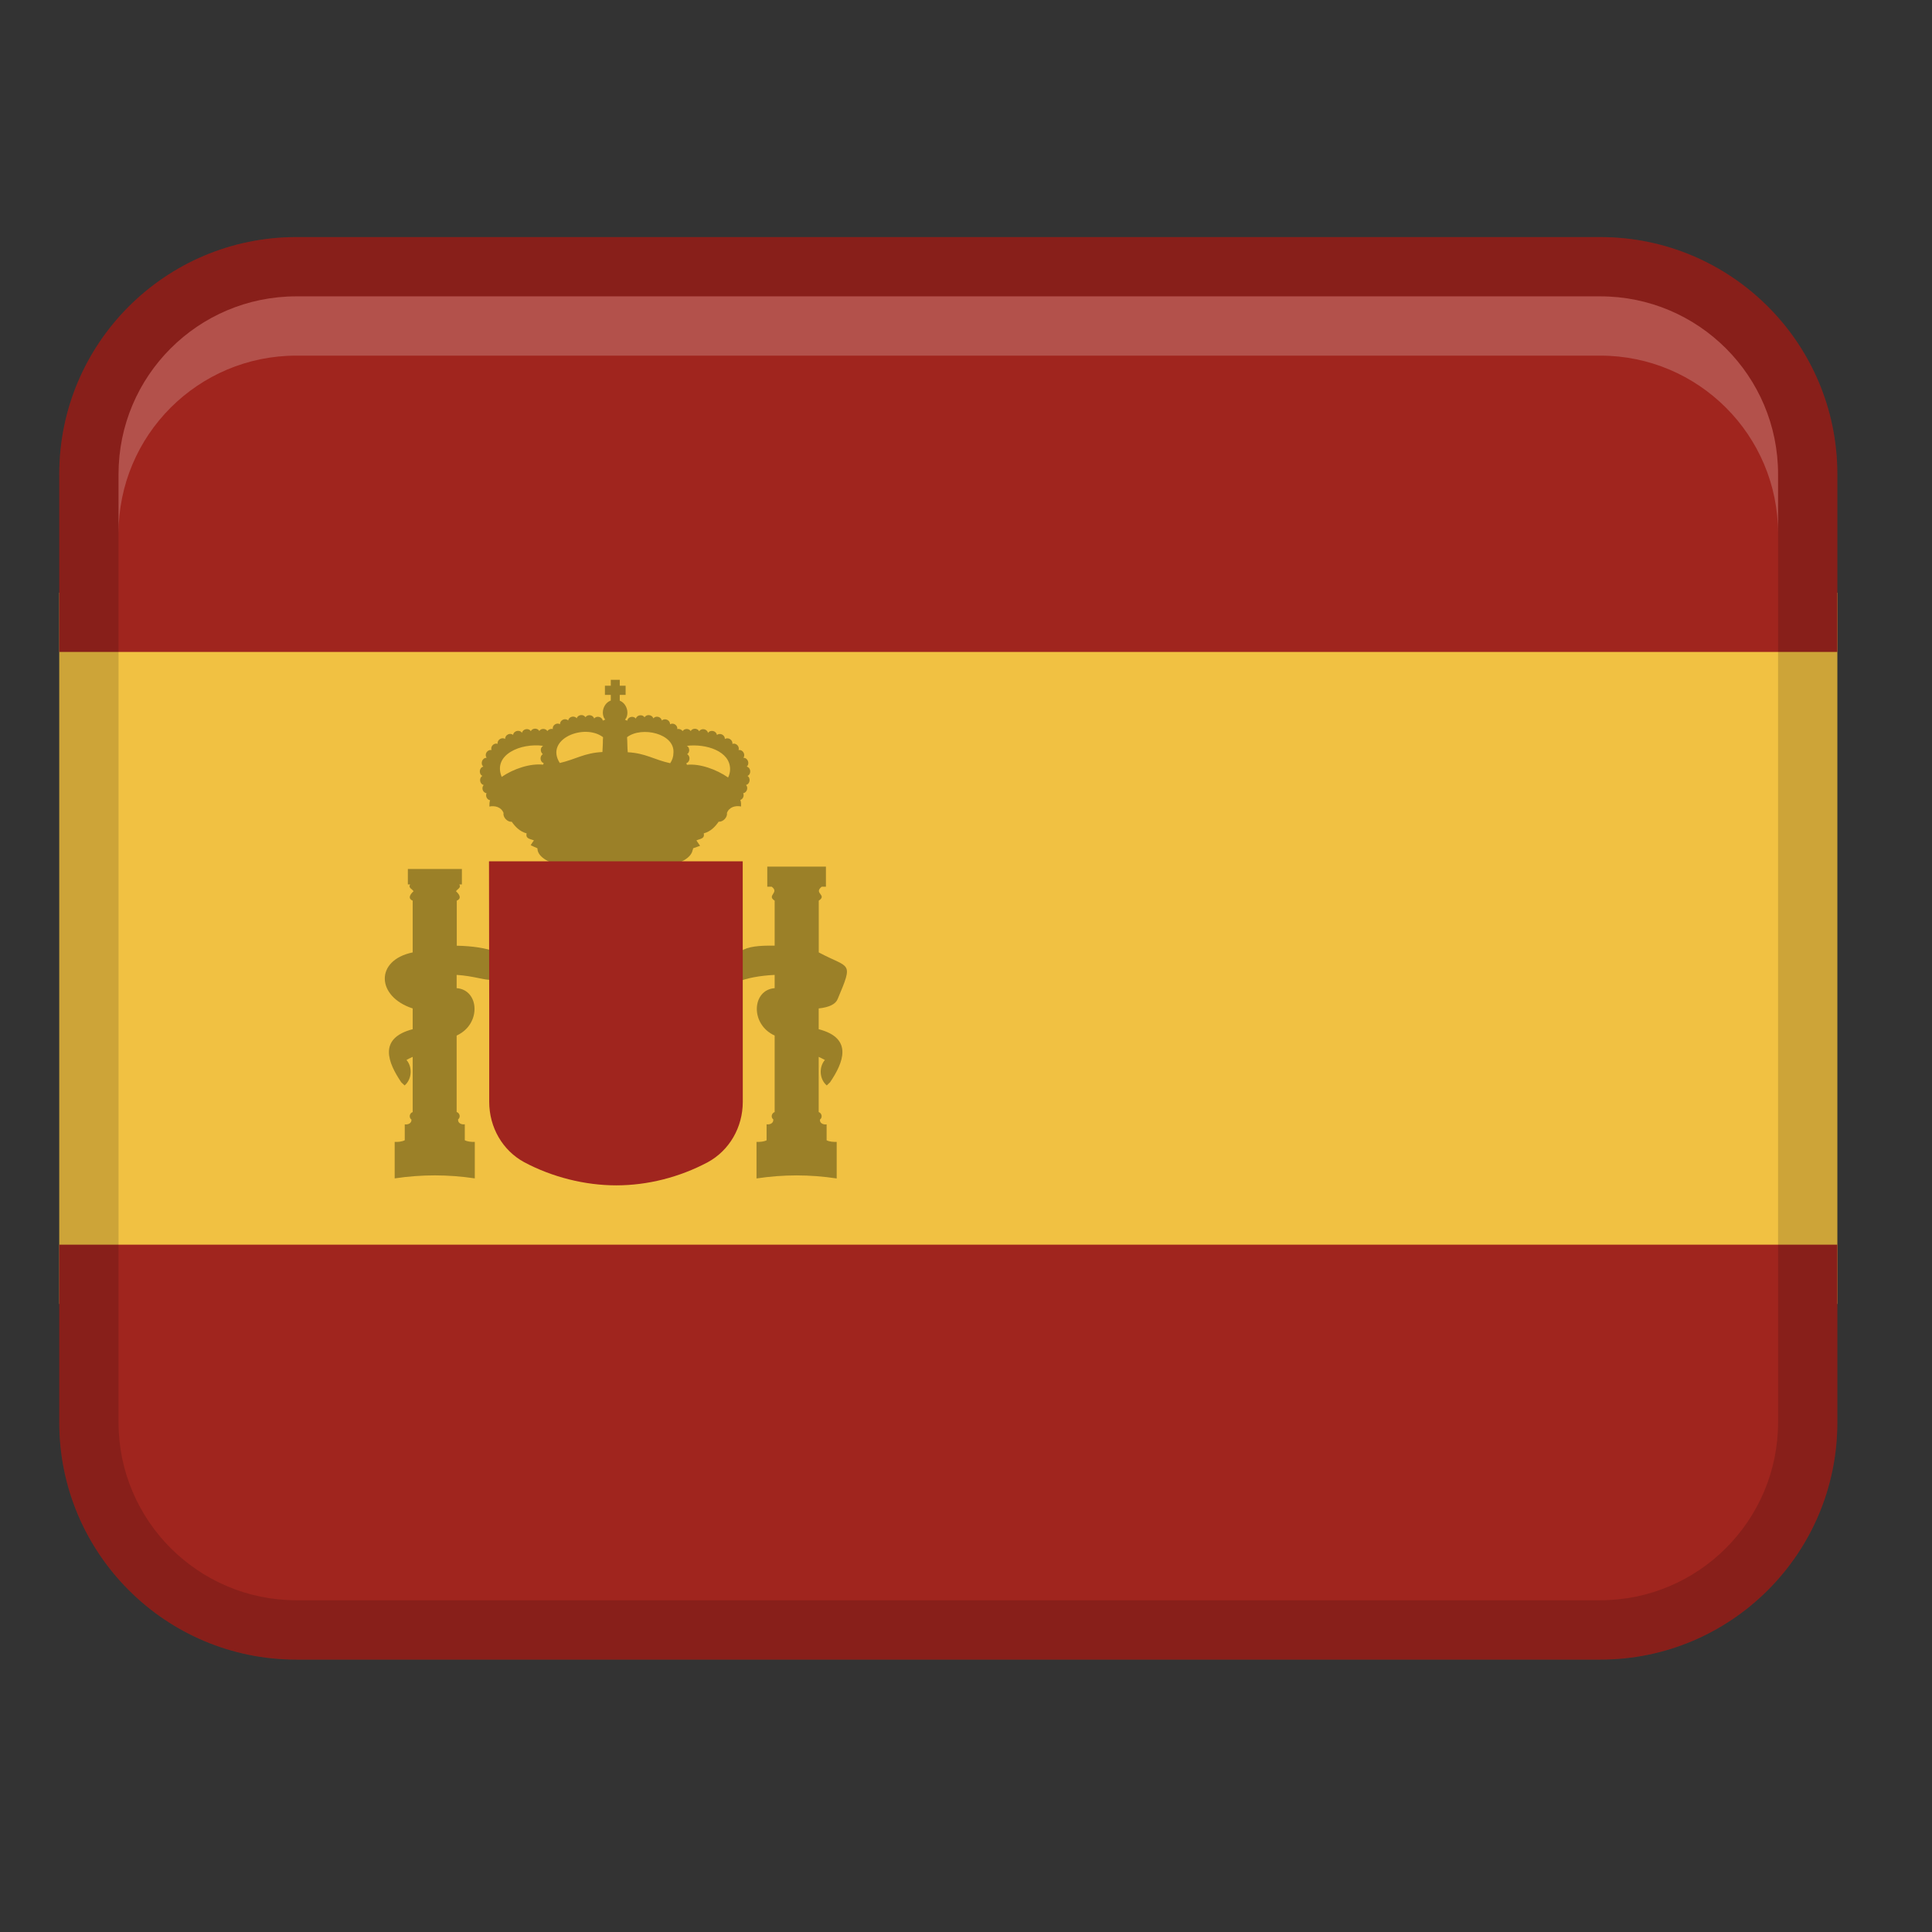 <svg width="28" height="28" viewBox="0 0 28 28" fill="none" xmlns="http://www.w3.org/2000/svg">
<rect x="0" y="0" width="28" height="28" fill="#333333" stroke="none"/>
<path d="M0.859 8.59H26.628V18.898H0.859V8.59Z" fill="#F1C142"/>
<path d="M4.295 3.436H23.192C25.089 3.436 26.628 4.975 26.628 6.871V9.448H0.859V6.871C0.859 4.975 2.398 3.436 4.295 3.436Z" fill="#A0251E"/>
<path d="M23.192 24.052L4.295 24.052C2.398 24.052 0.859 22.512 0.859 20.616V18.039L26.628 18.039V20.616C26.628 22.512 25.089 24.052 23.192 24.052Z" fill="#A0251E"/>
<path opacity="0.15" d="M23.192 3.436H4.295C2.397 3.436 0.859 4.974 0.859 6.871V20.615C0.859 22.512 2.397 24.051 4.295 24.051H23.192C25.09 24.051 26.628 22.512 26.628 20.615V6.871C26.628 4.974 25.09 3.436 23.192 3.436ZM25.769 20.615C25.769 22.036 24.613 23.192 23.192 23.192H4.295C2.874 23.192 1.718 22.036 1.718 20.615V6.871C1.718 5.451 2.874 4.295 4.295 4.295H23.192C24.613 4.295 25.769 5.451 25.769 6.871V20.615Z" fill="black"/>
<path opacity="0.2" d="M23.192 4.295H4.295C2.871 4.295 1.718 5.449 1.718 6.872V7.731C1.718 6.308 2.871 5.154 4.295 5.154H23.192C24.616 5.154 25.769 6.308 25.769 7.731V6.872C25.769 5.449 24.616 4.295 23.192 4.295Z" fill="white"/>
<path d="M10.835 11.245C10.892 11.218 10.883 11.125 10.822 11.11C10.87 11.07 10.839 10.981 10.774 10.983C10.809 10.934 10.764 10.859 10.704 10.871C10.722 10.818 10.668 10.762 10.614 10.781C10.623 10.723 10.553 10.679 10.505 10.711C10.509 10.653 10.436 10.615 10.39 10.652C10.382 10.591 10.296 10.57 10.261 10.622C10.249 10.564 10.166 10.547 10.133 10.598C10.11 10.551 10.036 10.549 10.01 10.595C9.984 10.554 9.918 10.556 9.893 10.596C9.877 10.572 9.844 10.559 9.816 10.567C9.823 10.511 9.759 10.468 9.711 10.497C9.713 10.437 9.636 10.401 9.592 10.442C9.581 10.387 9.504 10.367 9.469 10.411C9.451 10.357 9.371 10.346 9.341 10.396C9.311 10.348 9.231 10.36 9.215 10.415C9.18 10.368 9.099 10.388 9.09 10.446C9.08 10.439 9.07 10.434 9.058 10.432C9.063 10.425 9.067 10.418 9.071 10.411H9.073C9.122 10.319 9.076 10.191 8.982 10.155V10.071H9.067V9.938H8.982V9.852H8.852V9.938H8.767V10.071H8.852V10.153C8.755 10.187 8.707 10.317 8.757 10.41H8.759C8.762 10.417 8.767 10.425 8.771 10.431C8.758 10.432 8.746 10.437 8.737 10.445C8.727 10.388 8.646 10.367 8.611 10.414C8.596 10.359 8.516 10.347 8.485 10.395C8.456 10.346 8.375 10.356 8.358 10.41C8.323 10.365 8.245 10.386 8.234 10.441C8.19 10.4 8.115 10.436 8.116 10.496C8.068 10.467 8.003 10.51 8.011 10.566C7.982 10.558 7.949 10.571 7.933 10.595C7.908 10.555 7.842 10.553 7.816 10.594C7.79 10.547 7.715 10.55 7.693 10.597C7.661 10.546 7.577 10.563 7.565 10.621C7.532 10.57 7.445 10.589 7.436 10.651C7.391 10.614 7.318 10.651 7.321 10.71C7.273 10.678 7.203 10.722 7.212 10.78C7.159 10.762 7.105 10.818 7.123 10.87C7.08 10.863 7.04 10.899 7.04 10.943C7.04 10.957 7.045 10.971 7.052 10.983C6.988 10.981 6.957 11.07 7.005 11.11C6.944 11.125 6.935 11.217 6.991 11.245C6.939 11.275 6.951 11.363 7.01 11.377C6.999 11.39 6.992 11.406 6.992 11.424C6.992 11.46 7.018 11.491 7.051 11.496C7.032 11.538 7.059 11.591 7.103 11.598C7.092 11.624 7.093 11.661 7.093 11.689C7.17 11.673 7.264 11.694 7.298 11.783C7.285 11.842 7.354 11.917 7.416 11.909C7.468 11.982 7.531 12.05 7.632 12.078C7.614 12.158 7.687 12.158 7.738 12.179C7.727 12.193 7.701 12.233 7.691 12.249C7.711 12.26 7.765 12.284 7.788 12.293C7.792 12.309 7.791 12.317 7.791 12.319C7.869 12.75 9.968 12.751 10.038 12.319V12.317C10.038 12.317 10.041 12.319 10.041 12.32C10.041 12.318 10.041 12.311 10.045 12.294L10.146 12.258L10.093 12.18C10.141 12.156 10.218 12.159 10.199 12.078C10.301 12.05 10.364 11.982 10.416 11.908C10.479 11.916 10.547 11.841 10.535 11.783C10.568 11.693 10.663 11.672 10.74 11.688C10.74 11.658 10.742 11.621 10.729 11.594C10.767 11.582 10.789 11.533 10.771 11.496C10.824 11.488 10.849 11.416 10.812 11.376C10.871 11.363 10.883 11.273 10.831 11.244L10.835 11.245ZM10.581 11.147C10.581 11.189 10.571 11.231 10.552 11.268C10.382 11.15 10.142 11.064 9.956 11.084C9.954 11.076 9.95 11.07 9.946 11.064C9.946 11.064 9.946 11.063 9.946 11.062C10.001 11.044 10.01 10.959 9.959 10.93C10 10.903 9.998 10.833 9.955 10.809C10.236 10.776 10.581 10.887 10.581 11.147ZM9.76 10.911C9.76 10.965 9.743 11.017 9.713 11.061C9.478 11.01 9.359 10.916 9.098 10.902C9.091 10.832 9.093 10.755 9.088 10.684C9.299 10.521 9.783 10.631 9.76 10.911ZM8.737 10.77C8.735 10.813 8.734 10.857 8.731 10.899C8.471 10.911 8.345 11.004 8.113 11.058C7.89 10.71 8.47 10.478 8.74 10.684C8.738 10.712 8.736 10.741 8.737 10.77ZM7.838 10.87C7.838 10.894 7.85 10.916 7.867 10.93C7.818 10.958 7.825 11.043 7.88 11.06C7.88 11.06 7.88 11.061 7.88 11.062C7.876 11.068 7.873 11.075 7.871 11.082C7.683 11.062 7.446 11.14 7.271 11.259C7.138 10.936 7.549 10.765 7.871 10.809C7.851 10.821 7.837 10.844 7.837 10.87H7.838ZM7.797 12.316V12.318C7.797 12.318 7.795 12.318 7.794 12.319C7.794 12.319 7.796 12.316 7.797 12.316Z" fill="#9B8028"/>
<path d="M12.14 14.479C12.376 13.92 12.312 14.042 11.866 13.803V13.053C11.994 12.968 11.785 12.949 11.909 12.851H11.97V12.56H11.12V12.851H11.184C11.301 12.938 11.106 12.976 11.227 13.053V13.705C10.777 13.699 10.565 13.762 10.644 14.2H10.678L10.691 14.231C10.812 14.177 11.011 14.139 11.227 14.129V14.321C10.898 14.346 10.867 14.844 11.227 15.008V16.117C11.182 16.132 11.168 16.194 11.207 16.223C11.213 16.279 11.157 16.302 11.11 16.294C11.11 16.317 11.11 16.498 11.11 16.526C11.072 16.546 11.013 16.551 10.964 16.549V16.642V16.734V16.826V16.919V17.079C11.358 17.02 11.732 17.02 12.126 17.079V16.549C12.077 16.551 12.019 16.546 11.98 16.526C11.98 16.497 11.98 16.318 11.98 16.295C11.934 16.302 11.879 16.281 11.883 16.226C11.924 16.197 11.912 16.133 11.865 16.117V15.317C11.897 15.332 11.928 15.347 11.955 15.362C11.865 15.465 11.876 15.642 11.982 15.731L12.03 15.685C12.221 15.403 12.371 15.047 11.865 14.916V14.615C12.017 14.599 12.113 14.552 12.139 14.479L12.14 14.479Z" fill="#9B8028"/>
<path d="M7.181 13.794C7.05 13.741 6.846 13.71 6.62 13.706V13.053C6.701 13.018 6.649 12.954 6.609 12.917C6.626 12.884 6.688 12.868 6.657 12.818H6.694V12.594H5.911V12.818H5.944C5.912 12.869 5.978 12.885 5.993 12.917C5.953 12.953 5.9 13.018 5.981 13.053V13.803C5.428 13.917 5.456 14.446 5.981 14.615V14.916C5.474 15.048 5.625 15.403 5.815 15.685L5.864 15.731C5.97 15.642 5.981 15.464 5.891 15.362C5.918 15.347 5.948 15.331 5.981 15.317V16.117C5.934 16.133 5.922 16.197 5.963 16.226C5.967 16.28 5.912 16.302 5.866 16.295C5.866 16.317 5.866 16.498 5.866 16.525C5.827 16.546 5.769 16.552 5.72 16.549V16.894V17.078C6.114 17.02 6.489 17.02 6.881 17.078V16.919V16.826V16.734V16.642V16.549C6.833 16.551 6.775 16.546 6.736 16.525C6.736 16.497 6.736 16.318 6.736 16.294C6.689 16.301 6.634 16.279 6.639 16.223C6.678 16.194 6.665 16.131 6.618 16.116V15.008C6.98 14.843 6.947 14.345 6.618 14.321V14.129C7.112 14.159 7.302 14.399 7.179 13.792L7.181 13.794Z" fill="#9B8028"/>
<path d="M10.764 12.483H7.087L7.09 14.693V15.968C7.09 16.339 7.284 16.674 7.598 16.844C8.004 17.06 8.477 17.179 8.931 17.179C9.384 17.179 9.845 17.063 10.257 16.844C10.57 16.674 10.765 16.339 10.765 15.968L10.764 12.483Z" fill="#A0251E"/>
</svg>
